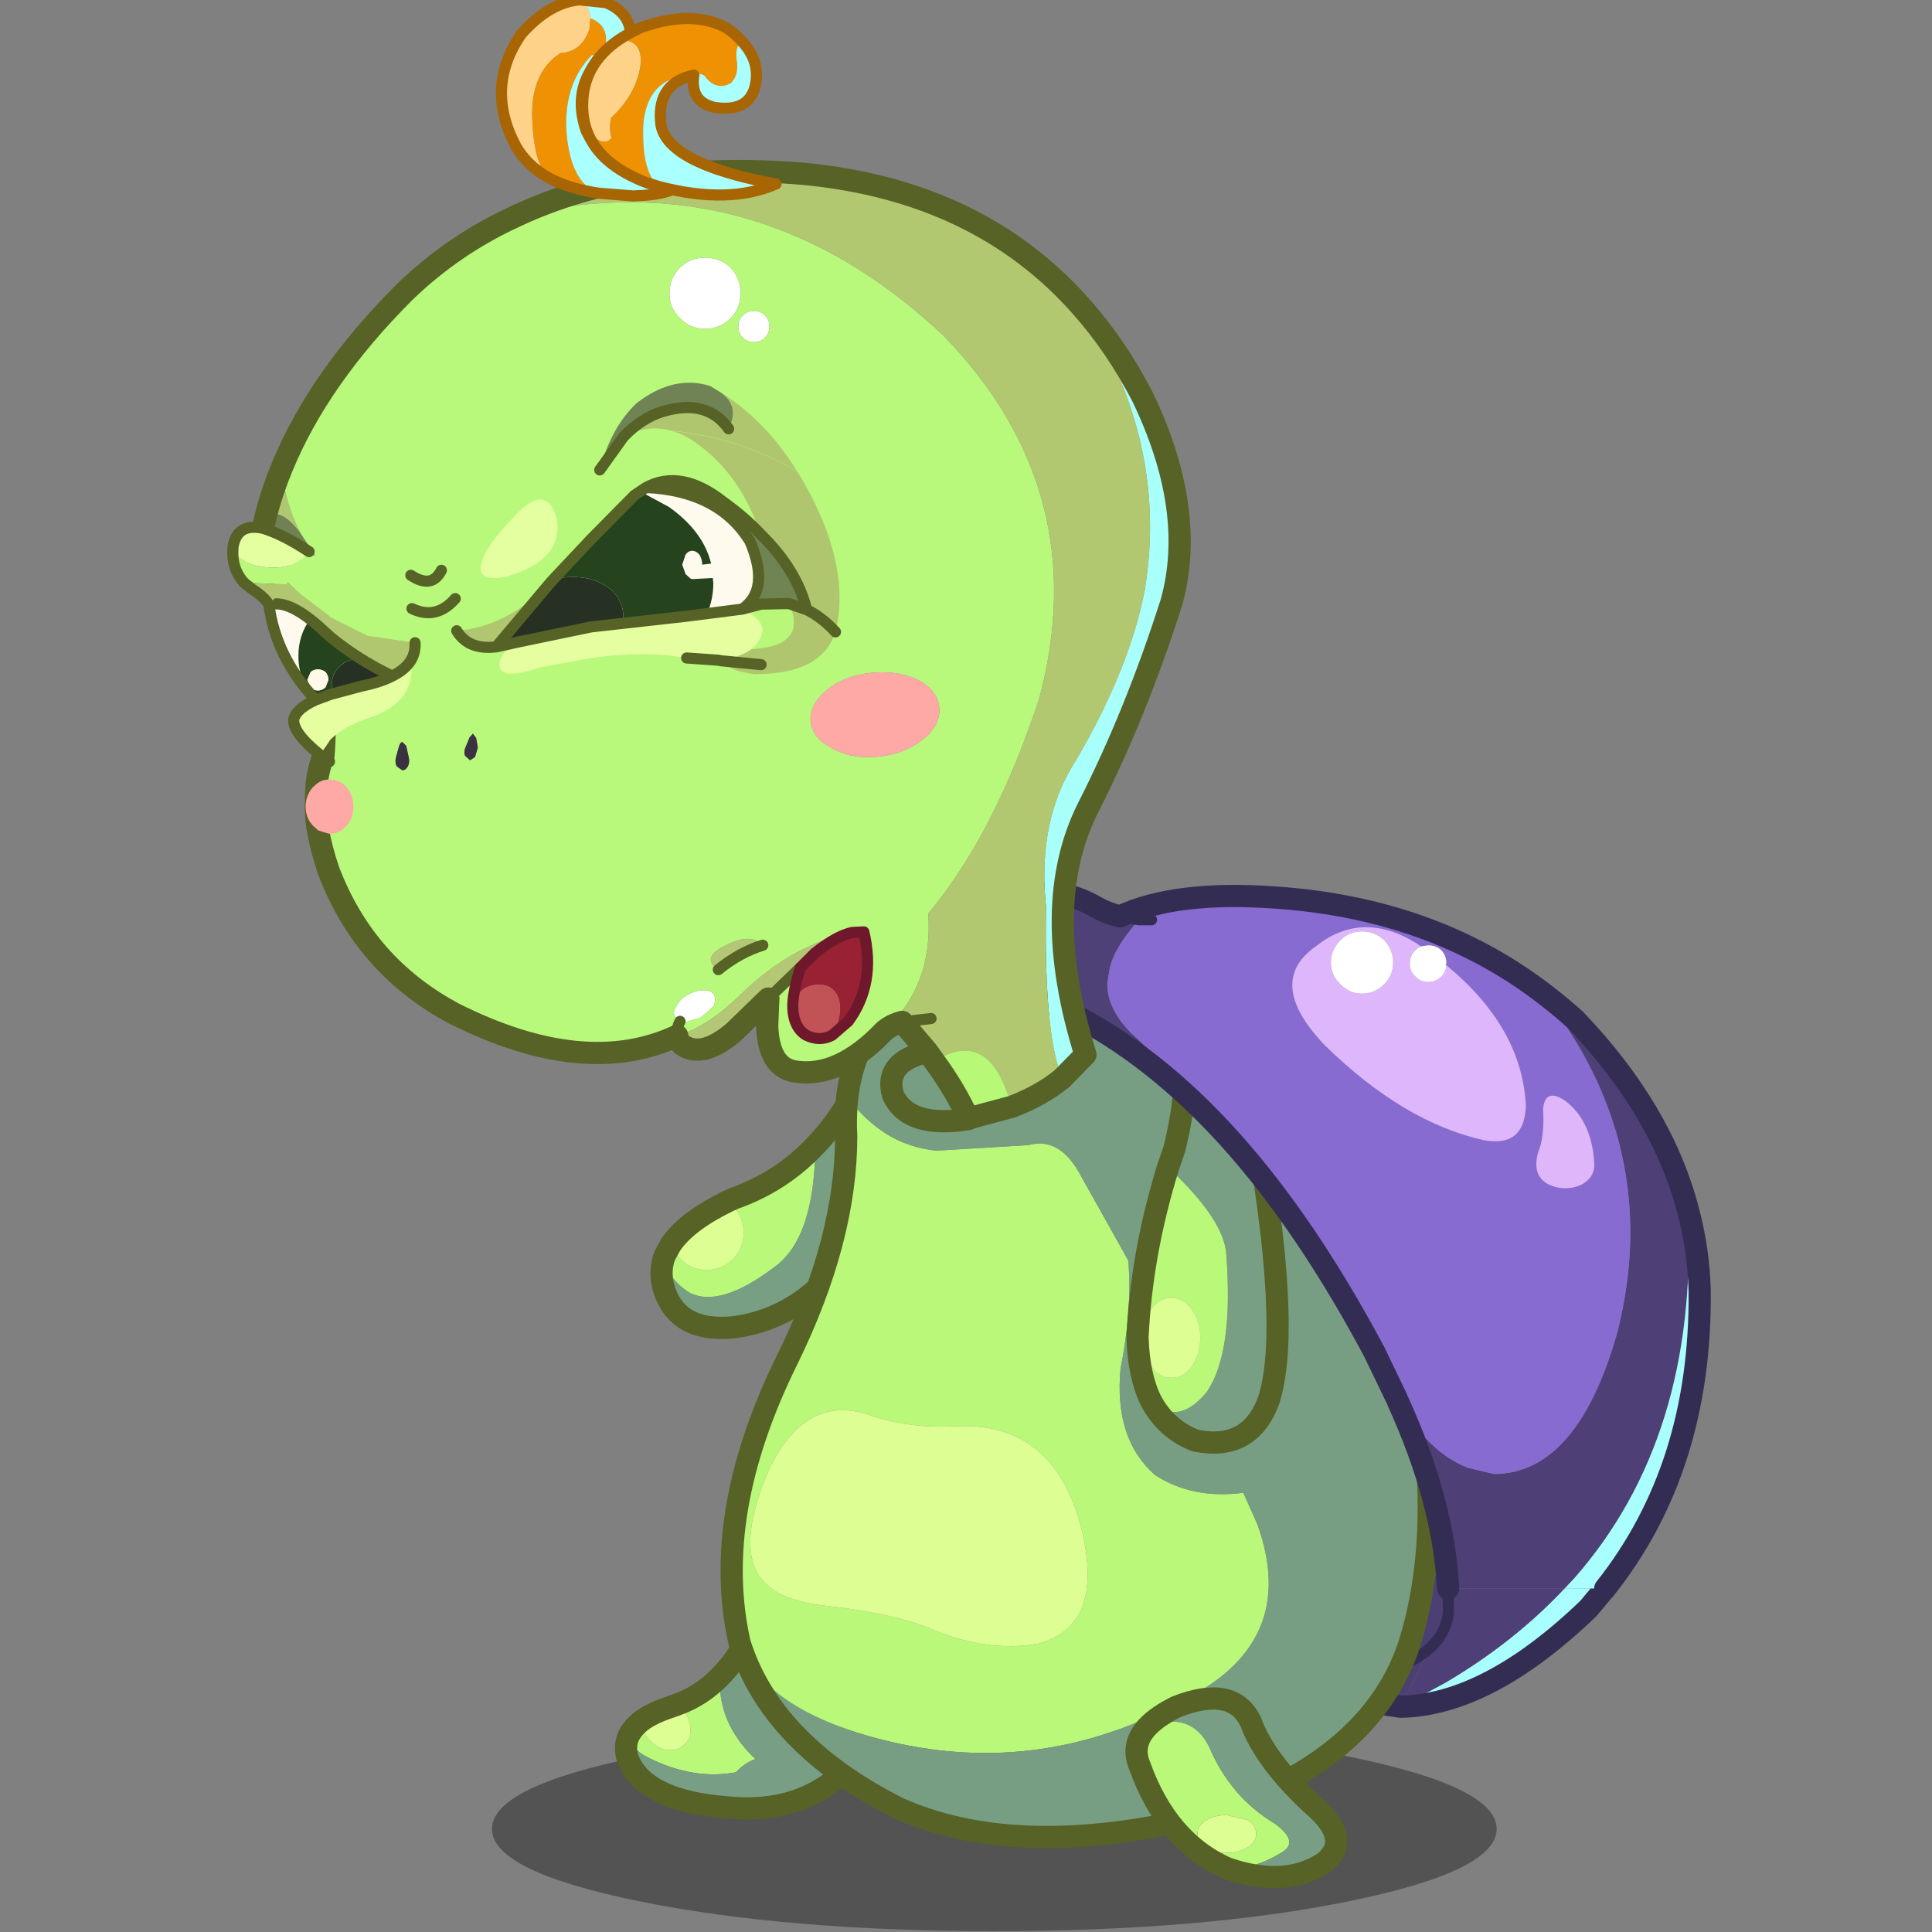 <svg xmlns:ffdec="https://www.free-decompiler.com/flash" xmlns:xlink="http://www.w3.org/1999/xlink" ffdec:objectType="frame" height="90" width="90" xmlns="http://www.w3.org/2000/svg"><rect width="100%" height="100%" fill="#808080" stroke="none"/><use ffdec:characterId="21" height="161.1" transform="matrix(.56 0 0 .56 8.498 -.258)" width="127.15" xlink:href="#a"/><use ffdec:characterId="22" height="57.4" transform="scale(1.568)" width="57.4" xlink:href="#b"/><defs><g id="a" transform="translate(4.2 .55)"><use ffdec:characterId="1" height="18.4" transform="translate(21.55 143.55) scale(.924)" width="90.45" xlink:href="#c"/><use ffdec:characterId="2" height="25.55" transform="translate(34.725 87.675) scale(.924)" width="23.05" xlink:href="#d"/><use ffdec:characterId="3" height="20.45" transform="translate(31.776 132.375) scale(.924)" width="23.75" xlink:href="#e"/><use ffdec:characterId="4" height="42.65" transform="translate(78.85 103.4) scale(.924)" width="39.2" xlink:href="#f"/><use ffdec:characterId="5" height="81.15" transform="translate(40.575 78.675) scale(.924)" width="64.75" xlink:href="#g"/><use ffdec:characterId="6" height="18.1" transform="translate(74.225 140.275) scale(.924)" width="20" xlink:href="#h"/><use ffdec:characterId="7" height="38.45" transform="translate(74.326 85.326) scale(.924)" width="14.6" xlink:href="#i"/><use ffdec:characterId="8" height="64.55" transform="translate(62.925 73.326) scale(.924)" width="64.95" xlink:href="#j"/><use ffdec:characterId="9" height="87.3" transform="translate(1.572 13.213) scale(.924)" width="84.55" xlink:href="#k"/><use ffdec:characterId="10" height="4.9" transform="translate(6.05 64.75) scale(.924)" width="4.3" xlink:href="#l"/><use ffdec:characterId="11" height="21.9" transform="matrix(-.924 0 0 .924 50.589 35.75)" width="35.1" xlink:href="#m"/><use ffdec:characterId="12" height="19.4" transform="matrix(-.924 0 0 .924 15.612 45.8)" width="14.15" xlink:href="#n"/><use ffdec:characterId="13" height="8" transform="translate(-.456 43.302) scale(.924)" width="7.85" xlink:href="#o"/><use ffdec:characterId="14" height="8.35" transform="translate(30.056 31.748) scale(.924)" width="18.25" xlink:href="#p"/><use ffdec:characterId="16" height="4.8" transform="translate(14.338 46.888) scale(.924)" width="5" xlink:href="#q"/><use ffdec:characterId="18" height="18.65" transform="translate(21.888 -.562) scale(.924)" width="17.2" xlink:href="#r"/><use ffdec:characterId="20" height="16.9" transform="translate(28.638 .988) scale(.924)" width="18.4" xlink:href="#s"/></g><g id="d"><path d="M13.85 7.15q-3.05 3.25-7.3 4.75l-.65.3.55.4q.95 1 .95 2.4t-.95 2.35q-1 1-2.4 1t-2.35-1q-.6-.55-.85-1.3l-.55 1q.05 1.9 2.15 3.3 2.75 1.5 7.7-2.25 3.65-2.6 3.7-10.95" fill="#baf879" fill-rule="evenodd" transform="translate(1 1)"/><path d="M5.9 12.2Q2.25 14 .85 16.05q.25.75.85 1.3.95 1 2.35 1 1.4 0 2.4-1 .95-.95.95-2.35 0-1.4-.95-2.4l-.55-.4" fill="#ddfe93" fill-rule="evenodd" transform="translate(1 1)"/><path d="M.3 17.05q-.5 1.3-.15 2.75 1.15 4.25 6.4 3.7 7.1-.95 11.4-8.5 5.95-11.35.5-15-1.8 4.25-4.6 7.15-.05 8.35-3.7 10.95-4.95 3.75-7.7 2.25-2.1-1.4-2.15-3.3" fill="#789f84" fill-rule="evenodd" transform="translate(1 1)"/><path d="M1.3 18.05q-.5 1.3-.15 2.75 1.15 4.25 6.4 3.7 7.1-.95 11.4-8.5 5.95-11.35.5-15-1.8 4.25-4.6 7.15-3.05 3.25-7.3 4.75l-.65.3Q3.25 15 1.85 17.05l-.55 1z" fill="none" stroke="#566226" stroke-linecap="round" stroke-linejoin="round" stroke-width="2"/></g><g id="e"><path d="m4.6 9.1.2.15q.8.7.95 1.65.2 1-.35 1.65-.55.65-1.4.65-.9 0-1.6-.65-.8-.65-1-1.65l-.05-.3q-.75.6-1.1 1.3.05 1.1 1.8 2 4 2 7.85 1.3.7-.8 1.75-1.2-3.4-3.2-3.2-7.4Q6.8 8.3 4.6 9.1" fill="#baf879" fill-rule="evenodd" transform="translate(1 1)"/><path d="m1.35 10.6.05.3q.2 1 1 1.65.7.65 1.6.65.85 0 1.4-.65.55-.65.35-1.65-.15-.95-.95-1.65l-.2-.15-1 .35q-1.4.5-2.25 1.15" fill="#ddfe93" fill-rule="evenodd" transform="translate(1 1)"/><path d="M8.45 6.6q-.2 4.2 3.2 7.4-1.05.4-1.75 1.2-3.85.7-7.85-1.3-1.75-.9-1.8-2-.4.85-.15 1.9 1.35 3.95 8.95 4.55 8.3.85 12.7-5.75L12.2 0q-1.35 4.2-3.75 6.6" fill="#789e85" fill-rule="evenodd" transform="translate(1 1)"/><path d="M5.6 10.1q2.2-.8 3.85-2.5 2.4-2.4 3.75-6.6l9.55 12.6q-4.4 6.6-12.7 5.75-7.6-.6-8.95-4.55-.25-1.05.15-1.9.35-.7 1.1-1.3.85-.65 2.25-1.15l1-.35z" fill="none" stroke="#566226" stroke-linecap="round" stroke-linejoin="round" stroke-width="2"/></g><g id="f"><path d="M19.8 41.65q7.85-.15 16.9-8.85l1.5-1.8h-3.65Q30 35.85 23.8 39.5l-4 2.15" fill="#a9fffe" fill-rule="evenodd"/><path d="M34.55 31h-10.5l.05 2.2-1.6 3.1q1.35-1.25 1.6-3.1-.25 1.85-1.6 3.1l-2.7 5.35 4-2.15Q30 35.85 34.55 31" fill="#4e3f76" fill-rule="evenodd"/><path d="M24.05 31q-.4-7.8-4.5-16.8l-.15-.35-2-4.15Q14.6 4.45 11.65 0L0 1.7 15.3 41l4.5.65 2.7-5.35 1.6-3.1-.05-2.2m-8.25 7.8q4.65-.55 6.7-2.5-2.05 1.95-6.7 2.5l-.5 2.2.5-2.2" fill="#4c3f74" fill-rule="evenodd"/><path d="m15.3 41 4.5.65q7.85-.15 16.9-8.85l1.5-1.8m-22.4 7.8-.5 2.2" fill="none" stroke="#342d53" stroke-linecap="round" stroke-linejoin="round" stroke-width="2"/><path d="m24.05 31 .05 2.2q-.25 1.85-1.6 3.1-2.05 1.95-6.7 2.5" fill="none" stroke="#342d53" stroke-linecap="round" stroke-linejoin="round"/></g><g id="g"><path d="M10.4 12.5q3.2 4.35 8 4.85l8.3-.5q2.85-.8 4.75 2.8l4.25 7.6q.35 4.5-.7 9.7-.6 6.35 3.1 9.6 3.4 2.2 7.95 1.6l1.25 2.8q3.95 10.85-7.1 16.1-13.8 7.4-28.9 2.7Q2.65 67 .7 61.65-1.9 50.1 5 36.15q5.3-10.8 5.3-20.1-.1-1.9.1-3.55M8.7 58.35q6.2.7 9.6 2.2 4.85 1.95 9.2 1.2 6.1-1.55 4-10.3-2.45-9.65-11.2-9.3-4.35.25-7.9-1-5.7-1.95-9 4.8-3.75 8.6.6 11.1 1.65 1 4.7 1.3" fill="#baf879" fill-rule="evenodd" transform="translate(1 1)"/><path d="M8.7 58.35q-3.05-.3-4.7-1.3-4.35-2.5-.6-11.1 3.3-6.75 9-4.8 3.55 1.25 7.9 1 8.75-.35 11.2 9.3 2.1 8.75-4 10.3-4.35.75-9.2-1.2-3.4-1.5-9.6-2.2" fill="#ddfe93" fill-rule="evenodd" transform="translate(1 1)"/><path d="M10.4 12.5q.95-8 8.8-10.85 13.4-4.95 23 5 16.4 16.95 19.6 32.1 2.3 13.85-1 23.6-3.95 10.85-20 15.3-15.6 3.45-25.8-1.1Q3.55 70.75.7 61.65q1.95 5.35 10.6 8.1 15.1 4.7 28.9-2.7 11.05-5.25 7.1-16.1l-1.25-2.8q-4.55.6-7.95-1.6-3.7-3.25-3.1-9.6 1.05-5.2.7-9.7l-4.25-7.6q-1.9-3.6-4.75-2.8l-8.3.5q-4.8-.5-8-4.85m7.2-4.05q-3.9.9-3.1 3.85 1.2 2.75 5.7 2.35l1.1-.15-1.1.15q-4.5.4-5.7-2.35-.8-2.95 3.1-3.85" fill="#779e83" fill-rule="evenodd" transform="translate(1 1)"/><path d="M1.7 62.65q2.85 9.1 14.3 14.9 10.2 4.55 25.8 1.1 16.05-4.45 20-15.3 3.3-9.75 1-23.6-3.2-15.15-19.6-32.1-9.6-9.95-23-5-7.85 2.85-8.8 10.85-.2 1.65-.1 3.55 0 9.3-5.3 20.1-6.9 13.95-4.3 25.5M22.3 15.5l-1.1.15q-4.5.4-5.7-2.35-.8-2.95 3.1-3.85" fill="none" stroke="#566226" stroke-linecap="round" stroke-linejoin="round" stroke-width="2"/></g><g id="h"><path d="M8.2 15.3q2.35.15 5-1.5 1.45-.95-.75-2.55-4-2.4-5.9-6.9Q4.9 1.05 1 2.55q-1.5 1.6-.7 3.5 2.45 6.85 7.9 9.25m1.85-1.9q-.8.5-1.9.5-1.1 0-1.85-.5-.8-.5-.8-1.2 0-.75.8-1.25.75-.45 1.85-.45l1.9.45q.75.5.75 1.25 0 .7-.75 1.2" fill="#baf879" fill-rule="evenodd" transform="translate(1 1)"/><path d="M10.05 13.4q.75-.5.75-1.2 0-.75-.75-1.25l-1.9-.45q-1.1 0-1.85.45-.8.5-.8 1.25 0 .7.8 1.2.75.5 1.85.5t1.9-.5" fill="#ddfe93" fill-rule="evenodd" transform="translate(1 1)"/><path d="M1 2.55q3.9-1.5 5.55 1.8 1.9 4.5 5.9 6.9 2.2 1.6.75 2.55-2.65 1.65-5 1.5 5.25 1.8 8.75-.55 2.5-2.1-1-5.1-4.35-4-5.65-7.55Q8.7-1.25 3.6.75 1.9 1.6 1 2.55" fill="#789e85" fill-rule="evenodd" transform="translate(1 1)"/><path d="M9.2 16.3q-5.45-2.4-7.9-9.25-.8-1.9.7-3.5.9-.95 2.6-1.8 5.1-2 6.7 1.35 1.3 3.55 5.65 7.55 3.5 3 1 5.1-3.5 2.35-8.75.55z" fill="none" stroke="#566226" stroke-linecap="round" stroke-linejoin="round" stroke-width="2"/></g><g id="i"><path d="M1.2 32.65q2.45 2.4 5.05-.8 2.4-3.5 1.75-12.3-.15-3.15-5.25-7.9Q.35 19.4 0 26.95q.1 3.45 1.2 5.7m0-8.2q.75-1.05 1.85-1.05t1.85 1.05q.75 1.05.75 2.55 0 1.5-.75 2.55-.75 1.05-1.85 1.05T1.2 29.55Q.45 28.5.45 27q0-1.5.75-2.55" fill="#baf879" fill-rule="evenodd" transform="translate(1 1)"/><path d="M1.2 32.65q1.35 2.55 4 3.6 4.9 1 6.6-3.6 2.15-6.55-1.4-26-1.95-8.75-6.2-6 .4 4.25-.9 9.4l-.55 1.6q5.1 4.75 5.25 7.9.65 8.8-1.75 12.3-2.6 3.2-5.05.8" fill="#789f84" fill-rule="evenodd" transform="translate(1 1)"/><path d="M1.2 24.45Q.45 25.5.45 27q0 1.5.75 2.55.75 1.05 1.85 1.05t1.85-1.05q.75-1.05.75-2.55 0-1.5-.75-2.55-.75-1.05-1.85-1.05T1.2 24.45" fill="#ddfe93" fill-rule="evenodd" transform="translate(1 1)"/><path d="m3.75 12.65.55-1.6q1.3-5.15.9-9.4 4.25-2.75 6.2 6 3.55 19.45 1.4 26-1.7 4.6-6.6 3.6-2.65-1.05-4-3.6-1.1-2.25-1.2-5.7.35-7.55 2.75-15.3z" fill="none" stroke="#566226" stroke-linecap="round" stroke-linejoin="round" stroke-width="2"/></g><g id="j"><path d="M61.9 28.5q-2.35-9-10.15-17.15-1.5-1.35-3.1-2.55 11.1 13.9 6.9 30.65-3.6 12.75-11.1 12.8l-2.35-.55q-3.5-1.35-6.3-5.95 4.1 9 4.5 16.8h10.5l.85-.9Q62.85 48.9 61.9 28.5" fill="#4e3f76" fill-rule="evenodd" transform="translate(1 1)"/><path d="M40.15 6.3v.15Q47 12.1 47.3 19.15q-.15 3.7-3.75 3.05-7.25-1.6-14.35-8.55-5.45-5.7-.75-8.95 4.05-3.2 8.9-.3l.5.35.65-.1q.7 0 1.2.45.45.5.45 1.2m8.5 2.5Q38.7 1.3 24.75.35q-8.95-.65-14 1.7l1.7.3h1.15-1.15q-2.5 2.85-2.7 4.8-.65 2.7 2 5.4 3.5 3.1 5.65 6.2 5.5 5.25 10.5 12.8 2.95 4.45 5.75 9.7l2 4.15.15.35q2.8 4.6 6.3 5.95l2.35.55q7.5-.05 11.1-12.8 4.2-16.75-6.9-30.65m.85 17.45q-1.7-.75-1.1-2.95.6-1.4.45-3.95.2-1.9 2-.7 2.35 1.8 2.6 5.5.15 1.4-1.25 2.1-1.35.55-2.7 0" fill="#876bd1" fill-rule="evenodd" transform="translate(1 1)"/><path d="M40.15 6.45q-.05.6-.45 1-.5.5-1.2.5t-1.15-.5q-.5-.45-.5-1.15t.5-1.2q.25-.25.5-.35l-.5-.35q-4.85-2.9-8.9.3-4.7 3.25.75 8.95 7.1 6.95 14.35 8.55 3.6.65 3.75-3.05-.3-7.05-7.15-12.7m-7.6-3.05q1.15 0 2 .8.8.85.8 2t-.8 1.95q-.85.85-2 .85t-1.95-.85q-.85-.8-.85-1.95t.85-2q.8-.8 1.95-.8" fill="#deb6fc" fill-rule="evenodd" transform="translate(1 1)"/><path d="m40.15 6.45-.1-.05.1-.1q0-.7-.45-1.2-.5-.45-1.2-.45l-.65.1q-.25.1-.5.35-.5.5-.5 1.2t.5 1.15q.45.5 1.15.5t1.2-.5q.4-.4.45-1m-7.6-3.05q-1.15 0-1.95.8-.85.85-.85 2t.85 1.95q.8.85 1.95.85t2-.85q.8-.8.8-1.95t-.8-2q-.85-.8-2-.8" fill="#fff" fill-rule="evenodd" transform="translate(1 1)"/><path d="M49.5 26.25q1.35.55 2.7 0 1.4-.7 1.25-2.1-.25-3.7-2.6-5.5-1.8-1.2-2 .7.15 2.55-.45 3.95-.6 2.2 1.1 2.95" fill="#dfb6fa" fill-rule="evenodd" transform="translate(1 1)"/><path d="M50.8 62.55h3.65q8.65-10.9 8.5-26.8-.1-3.7-1.05-7.25.95 20.4-10.25 33.15l-.85.9" fill="#a9fffe" fill-rule="evenodd" transform="translate(1 1)"/><path d="M10.75 2.05q-1.2-.3-2.25-.9Q5.15-.8 1.45.5q-3.05 4.1.4 8.35 8.2 2.9 15.55 9.9-2.15-3.1-5.65-6.2-2.65-2.7-2-5.4.2-1.95 2.7-4.8l-1.7-.3" fill="#4e4177" fill-rule="evenodd" transform="translate(1 1)"/><path d="M62.9 29.5q-2.35-9-10.15-17.15-1.5-1.35-3.1-2.55-9.95-7.5-23.9-8.45-8.95-.65-14 1.7-1.2-.3-2.25-.9Q6.15.2 2.45 1.5q-3.05 4.1.4 8.35 8.2 2.9 15.55 9.9 5.5 5.25 10.5 12.8 2.95 4.45 5.75 9.7l2 4.15m.15.35q4.1 9 4.5 16.8m14.15 0q8.65-10.9 8.5-26.8-.1-3.7-1.05-7.25" fill="none" stroke="#342d53" stroke-linecap="round" stroke-linejoin="round" stroke-width="2"/><path d="m12.45 2.35-1.7-.3m2.85.3h-1.15" fill="none" stroke="#342d53" stroke-linecap="round" stroke-linejoin="round" transform="translate(1 1)"/></g><g id="k"><path d="M76.45 27.7q3.05 3.45 5.4 7.95Q86.8 45.9 84.5 54.2 81.3 64.25 77 72.7q-4.45 8.8-.25 22.25l-2.1 2.15Q73 93 73.2 81.65q-.8-7.85 2.7-13.2 4.85-8.3 6.2-15.4 2.15-13.2-5.65-25.35" fill="#a9fffa" fill-rule="evenodd" transform="translate(-1.7 -14.4)"/><path d="M45.9 28.4q.4-.4 1-.4t1 .4q.4.4.4 1t-.4 1q-.4.4-1 .4t-1-.4q-.4-.4-.4-1t.4-1m-3.4-5.2q1.35 0 2.3.9.9.95.9 2.3 0 1.35-.9 2.25-.95.95-2.3.95-1.35 0-2.25-.95-.95-.9-.95-2.25t.95-2.3q.9-.9 2.25-.9m-2.2 68.75h-.05l-.45-.4q-.25-.4.15-1 .25-.55 1-1 .75-.4 1.45-.4.65 0 .9.4.25.45-.05 1.05l-1.1 1-1.35.4-.5-.05" fill="#fff" fill-rule="evenodd" transform="translate(-1.7 -14.4)"/><path d="M58.65 92.8q-4.15 4.35-8.15 3.65-2.3-.45-2.4-4.15l.1-2.4 2.9-2.8q-.65 2-.7 3.4 0 1.95 1.2 2.7 1.25.6 2.35 0l1.45-1.25q2.5-3.4 1.4-8.05l-1.05.05q-5.3 1-10 5.55-2.95 2.9-5.75 3.75-8.35 3.9-20.1-2-8.05-4.3-11.3-12.9-.65-1.9-.95-3.65-.3-1.55-.1-4.25.15-1.25.6-2.4.45-5.05-1.05-8.9 3.3-4.7.05-9.5L6.2 48.2q-1.65-3-1.75-6.2 3.3-8 11-15.7Q19.9 22 25.5 19.45q21.65-5.1 38.5 10.8 13.55 14 8.6 32.6-4 12.2-10 19.4.45 6.5-3.95 10.55M42.5 23.2q-1.35 0-2.25.9-.95.95-.95 2.3 0 1.35.95 2.25.9.95 2.25.95t2.3-.95q.9-.9.9-2.25t-.9-2.3q-.95-.9-2.3-.9m3.4 5.2q-.4.4-.4 1t.4 1q.4.4 1 .4t1-.4q.4-.4.4-1t-.4-1q-.4-.4-1-.4t-1 .4M21.35 68.45l.45-.3.25-.85-.15-.85-.3-.4-.3.35-.35.85q-.2.45-.05.8l.45.4m-5.75-1.3-.35-.35q-.2.05-.3.4l-.25.9q-.15.5.05.9l.5.35q.3 0 .5-.35.2-.4.05-.95l-.2-.9M40 93.25q-.1-.6.25-1.3-.35.7-.25 1.3m.3-1.3.5.05 1.35-.4 1.1-1q.3-.6.05-1.05-.25-.4-.9-.4-.7 0-1.45.4-.75.45-1 1-.4.6-.15 1l.45.4h.05m21.65-30.6q-1.75-.95-4.15-.8-2.4.15-4.05 1.35Q52 63.2 52 64.75t1.75 2.5q1.65 1.05 4.05.9 2.4-.15 4.15-1.45 1.65-1.2 1.65-2.75t-1.65-2.6M47.7 85.1q-1.05-1.15-3.3 0-2.35 1.1-.7 2.2 1.9-1.55 4-2.2" fill="#b8f97b" fill-rule="evenodd" transform="translate(-1.7 -14.4)"/><path d="M74.65 97.1q-1.9 1.55-4.55 2.55-1.95-7.25-6.95-4.1l-.65-.9L60.25 92q-.95.25-1.6.8 4.4-4.05 3.95-10.55 6-7.2 10-19.4 4.95-18.6-8.6-32.6-16.85-15.9-38.5-10.8 10.75-5.05 25.85-3.8 15.85 1.5 25.1 12.05 7.8 12.15 5.65 25.35-1.35 7.1-6.2 15.4-3.5 5.35-2.7 13.2Q73 93 74.65 97.1m-11.8-5.4-2.6.3 2.6-.3" fill="#b1c870" fill-rule="evenodd" transform="translate(-1.7 -14.4)"/><path d="M3 46.3q.55-2.15 1.45-4.3.1 3.2 1.75 6.2-1.6-2.35-3.2-1.9" fill="#afc771" fill-rule="evenodd" transform="translate(-1.7 -14.4)"/><path d="M7.1 59.15 6 56.85q-3.35-4.5-3.3-9.3L3 46.3q1.6-.45 3.2 1.9l.95 1.45q3.25 4.8-.05 9.5" fill="#708154" fill-rule="evenodd" transform="translate(-1.7 -14.4)"/><path d="m15.6 67.15.2.9q.15.55-.05.95-.2.35-.5.35l-.5-.35q-.2-.4-.05-.9l.25-.9q.1-.35.3-.4l.35.35m5.75 1.3-.45-.4q-.15-.35.05-.8l.35-.85.3-.35.3.4.15.85-.25.85-.45.3" fill="#3a3241" fill-rule="evenodd" transform="translate(-1.7 -14.4)"/><path d="M61.95 61.35q1.65 1.05 1.65 2.6t-1.65 2.75Q60.2 68 57.8 68.15q-2.4.15-4.05-.9Q52 66.3 52 64.75t1.75-2.85q1.65-1.2 4.05-1.35 2.4-.15 4.15.8" fill="#fea9a6" fill-rule="evenodd" transform="translate(-1.7 -14.4)"/><path d="m55.75 83.95 1.05-.05q1.1 4.65-1.4 8.05l-1.45 1.25q1.05-1.95.55-3.4-.5-1.2-1.85-1.15-1.65.05-2.25 1.85.05-1.4.7-3.4l1.3-1.3q1.95-1.55 3.35-1.85" fill="#982134" fill-rule="evenodd" transform="translate(-1.7 -14.4)"/><path d="m48.2 89.9-3.1 3q-2.8 2.4-4.6 1.2-.45-.35-.5-.85 2.8-.85 5.75-3.75 4.7-4.55 10-5.55-1.4.3-3.35 1.85l-1.3 1.3-2.9 2.8m-4.5-2.6q-1.65-1.1.7-2.2 2.25-1.15 3.3 0-2.1.65-4 2.2" fill="#b4c775" fill-rule="evenodd" transform="translate(-1.7 -14.4)"/><path d="M53.95 93.2q-1.1.6-2.35 0-1.2-.75-1.2-2.7.6-1.8 2.25-1.85Q54 88.6 54.5 89.8q.5 1.45-.55 3.4" fill="#c15356" fill-rule="evenodd" transform="translate(-1.7 -14.4)"/><path d="m70.1 99.65-3.9 1.05q-1.15-2.55-3.05-5.15 5-3.15 6.95 4.1" fill="#b7f876" fill-rule="evenodd" transform="translate(-1.7 -14.4)"/><path d="M74.75 13.3q3.05 3.45 5.4 7.95Q85.1 31.5 82.8 39.8q-3.2 10.05-7.5 18.5-4.45 8.8-.25 22.25l-2.1 2.15q-1.9 1.55-4.55 2.55l-3.9 1.05q-1.15-2.55-3.05-5.15l-.65-.9-2.25-2.65q-.95.25-1.6.8-4.15 4.35-8.15 3.65-2.3-.45-2.4-4.15l.1-2.4-3.1 3q-2.8 2.4-4.6 1.2-.45-.35-.5-.85-8.35 3.9-20.1-2-8.05-4.3-11.3-12.9-.65-1.9-.95-3.65-.3-1.55-.1-4.25.15-1.25.6-2.4.45-5.05-1.05-8.9l-1.1-2.3q-3.35-4.5-3.3-9.3l.3-1.25q.55-2.15 1.45-4.3 3.3-8 11-15.7Q18.2 7.6 23.8 5.05 34.55 0 49.65 1.25q15.85 1.5 25.1 12.05" fill="none" stroke="#566226" stroke-linecap="round" stroke-linejoin="round" stroke-width="2"/><path d="M40.25 91.95q-.35.7-.25 1.3m11.1-6.15-2.9 2.8m-.5-4.8q-2.1.65-4 2.2M60.25 92l2.6-.3" fill="none" stroke="#566226" stroke-linecap="round" stroke-linejoin="round" transform="translate(-1.7 -14.4)"/><path d="m55.75 83.95 1.05-.05q1.1 4.65-1.4 8.05l-1.45 1.25q-1.1.6-2.35 0-1.2-.75-1.2-2.7.05-1.4.7-3.4l1.3-1.3q1.95-1.55 3.35-1.85z" fill="none" stroke="#70182b" stroke-linecap="round" stroke-linejoin="round" transform="translate(-1.7 -14.4)"/></g><g id="m"><path d="M29.45 7.9q2.25 2.35 2.7 3.75.75 2.1-2.25 1.45-5.1-1.5-4.45-5.2.95-3.45 4 0" fill="#e4ffa0" fill-rule="evenodd" transform="translate(.15)"/><path d="m17.4 5.1 1.05.7 3.9 3.95 3.2 3.4.5.55 4.85 5.75-1.15-.25-.65-.15-6.75-1.4-8.5-.95-5.1-.65q-2.55-1.75-.7-6.1 2.8-4.55 9.35-4.85" fill="#fffaee" fill-rule="evenodd" transform="translate(.15)"/><path d="m8.75 16.05 5.1.65 8.5.95 6.75 1.4q1.8 1.25 1.45 2.3-.35 1.05-3.6-.05l-4.6-.85q-4.8-.7-8.6 0l-2.85.2-.25.05q-1.8-.35-2.75-1.05-.85-.7-1-1.65.05-1.15 1.85-1.95" fill="#e5fea0" fill-rule="evenodd" transform="translate(.15)"/><path d="m30.9 19.45-4.85-5.75q3.9 3.95 8.4 4.3-1.05 1.75-3.55 1.45" fill="#b0c76f" fill-rule="evenodd" transform="translate(.15)"/><path d="M10.65 20.7q-.8.95-3 1.2-6.05.05-7.3-3.8-1.45-5.9 2.9-13.55l.55-.9Q9.2.55 15.2 0q-.9.2-1.8.75Q9 3.6 7.1 9.3q-3.3 3.25-4.15 6.8l1.6-.55q-1.75 3.8 3.35 4.1.95.7 2.75 1.05l-3.6.35 3.6-.35" fill="#afc66e" fill-rule="evenodd" transform="translate(.15)"/><path d="M17.4 5.1q-6.55.3-9.35 4.85-1.85 4.35.7 6.1l-1.7-.45-2.5-.05-1.6.55q.85-3.55 4.15-6.8 1.4-1.5 3.35-2.9 3.8-3 6.95-1.3" fill="#708453" fill-rule="evenodd" transform="translate(.15)"/><path d="m4.55 15.55 2.5.05 1.7.45q-1.8.8-1.85 1.95.15.95 1 1.65-5.1-.3-3.35-4.1" fill="#b9f778" fill-rule="evenodd" transform="translate(.15)"/><path d="m10.65 20.7.25-.05 2.85-.2m-6.7.6 3.6-.35" fill="none" stroke="#566226" stroke-linecap="round" stroke-linejoin="round" transform="translate(.15)"/><path d="m19.5 17.25-5.65-.55-1.9-.15q-.6-1.35-.6-2.85l.05-.45 1.85.1.15-.05.45-.4.3-.85-.3-.9q-.25-.35-.6-.35t-.65.35q-.25.4-.25.9l-.8-.1q.7-2.9 3.8-5.1l2.6-1.4.5.35 7.1 7.35.15.2-.2-.05q-2.55-.45-4.3.55-1.75 1.05-1.75 2.95l.05.45" fill="#25431d" fill-rule="evenodd" transform="translate(.15)"/><path d="m25.7 13.35.35.35 4.85 5.75-1.15-.25-.65-.15q-4.95-1.2-9.6-1.8l-.05-.45q0-1.9 1.75-2.95 1.75-1 4.3-.55l.2.05" fill="#263123" fill-rule="evenodd" transform="translate(.15)"/><path d="m30.9 19.45-4.85-5.75-.5-.55-3.2-3.4-3.9-3.95-1.05-.7q-6.55.3-9.35 4.85-1.85 4.35.7 6.1l5.1.65 8.5.95 6.75 1.4.65.15 1.15.25q2.5.3 3.55-1.45m-34.1.1q1.25-1.35 2.6-2 .85-3.55 4.15-6.8 1.4-1.5 3.35-2.9 3.8-3 6.95-1.3m-14.45 11 1.6-.55 2.5.05 1.7.45" fill="none" stroke="#566226" stroke-linecap="round" stroke-linejoin="round" transform="translate(.15)"/></g><g id="n"><path d="m0 8.2 4.3-.65L7.6 5.9l2.7-2.05 1.8-1.7q1.1 1.2 1.05 2.65-1.65-.55-4.45 1.9l-1.1 1q-2.5 2.05-5.55 3.5-1.2-.6-1.7-1.45-.4-.7-.35-1.55" fill="#b0c76f" fill-rule="evenodd" transform="translate(.5)"/><path d="m12.1 2.15-1.8 1.7L7.6 5.9 4.3 7.55 0 8.2q2.7-3.35 7.6-6.85L9.55 0q1.75 1.05 2.55 2.15" fill="#b8f97b" fill-rule="evenodd" transform="translate(.5)"/><path d="M2.05 11.2Q5.1 9.75 7.6 7.7l1.1-1q2.8-2.45 4.45-1.9-.6 4.65-4.2 8.55l-1.35-.5-2.8-.75q-1.7-.35-2.75-.9" fill="#fffaee" fill-rule="evenodd" transform="translate(.5)"/><path d="M.35 9.75q.5.85 1.7 1.45 1.05.55 2.75.9l2.8.75 1.35.5q1.65.75 1.95 1.65.25 1.2-2.35 3.3l-.95-1.4q-1.2-1.2-3.5-1.95-4.25-1.4-3.75-5.2" fill="#e5fea0" fill-rule="evenodd" transform="translate(.5)"/><path d="M4.9 9.65 8.7 6.7l.75-.6q1.05 1.4 1.05 3.3 0 2.2-1.45 3.75l-.15.2q-.65-.35-1.5-.6l.1-.75q0-1-.75-1.7-.7-.65-1.75-.65h-.1m-2.35 1.8-.5-.25.7-.35-.2.6m5.5.75q.3.3.7.3.4 0 .65-.3l.3-.65-.3-.7q-.25-.25-.65-.25t-.7.25q-.25.3-.25.7l.25.65" fill="#25431d" fill-rule="evenodd" transform="translate(.5)"/><path d="m8.05 12.2-.25-.65q0-.4.25-.7.3-.25.7-.25.4 0 .65.25l.3.7-.3.65q-.25.3-.65.3t-.7-.3" fill="#fff9e9" fill-rule="evenodd" transform="translate(.5)"/><path d="m7.4 12.75-2.6-.65-2.25-.65.2-.6 2.15-1.2H5q1.05 0 1.75.65.75.7.75 1.7l-.1.75" fill="#263123" fill-rule="evenodd" transform="translate(.5)"/><path d="M0 8.2q-.05.85.35 1.55.5.85 1.7 1.45Q5.1 9.75 7.6 7.7l1.1-1q2.8-2.45 4.45-1.9-.6 4.65-4.2 8.55 1.65.75 1.95 1.65.25 1.2-2.35 3.3l-.85.6m1.25-5.55-1.35-.5-2.8-.75q-1.7-.35-2.75-.9" fill="none" stroke="#566226" stroke-linecap="round" stroke-linejoin="round" transform="translate(.5)"/></g><g id="o"><path d="M1.4 1.65 3.45-1.3Q2.05.5-.85.05q-2.1-.35-2.55-1.7-.15 1.9 1 3.15l3.8.15" fill="#b8f97b" fill-rule="evenodd" transform="translate(3.9 4)"/><path d="m1.4 1.65-3.8-.15.75.6q1.1.7 1.5 1.4L1.4 1.65" fill="#b0c76f" fill-rule="evenodd" transform="translate(3.9 4)"/><path d="M-3.4-1.65Q-2.95-.3-.85.05q2.9.45 4.3-1.35Q1.2-2.8-.7-3.4q-2.35-.5-2.7 1.7v.05" fill="#e4ffa0" fill-rule="evenodd" transform="translate(3.9 4)"/><path d="M-2.4 1.5q-1.15-1.25-1-3.15v-.05q.35-2.2 2.7-1.7 1.9.6 4.15 2.1m-3.6 4.8q-.4-.7-1.5-1.4l-.75-.6" fill="none" stroke="#566226" stroke-linecap="round" stroke-linejoin="round" transform="translate(3.9 4)"/></g><g id="p"><path d="M-6.7.9Q-4.6-.2-2.5.35 3.5.9 8.9 4 6.1-.55 2-3.1q1.8 1.25.75 3.3Q.8-2.55-3.2-1.35-5.05-.8-6.7.9" fill="#afc66e" fill-rule="evenodd" transform="translate(9.35 3.95)"/><path d="m2-3.1-.9-.55Q-2.2-4.7-5.55-2.1q-2.3 2.2-3.3 6l2.15-3q1.65-1.7 3.5-2.25Q.8-2.55 2.75.2 3.8-1.85 2-3.1" fill="#708355" fill-rule="evenodd" transform="translate(9.35 3.95)"/><path d="m-8.85 3.9 2.15-3q1.65-1.7 3.5-2.25Q.8-2.55 2.75.2" fill="none" stroke="#566226" stroke-linecap="round" stroke-linejoin="round" transform="translate(9.35 3.95)"/></g><g id="u"><path d="M7 0Q4.3.25 1.8 3.05q-3.35 4.8-.5 10.15 1.05 1.8 3 2.85-1.5-1.3-1.55-6 .1-3.7 2.55-5.25 1.95-.15 2.6-2.15l.1-1Q7.95.55 7 0" fill="#fed289" fill-rule="evenodd" transform="translate(.5 .5)"/><path d="M4.3 16.05q1.8.95 4.4 1.35-2.45-.9-2.85-5.4-.3-4.4 2.25-7 1.15-.2 1.3-1.25.1-1.5-1.4-2.1l-.1 1q-.65 2-2.6 2.15-2.45 1.55-2.55 5.25.05 4.7 1.55 6" fill="#ee9203" fill-rule="evenodd" transform="translate(.5 .5)"/><path d="m8.7 17.4 3.1.25q3.9-.1 4.4-1.3-6.55-.35-8.6-4.6-1.15-3.4.8-5.95 2.1.5 3-1.15.9-3.2-2-4.4L7 0q.95.55 1 1.65 1.5.6 1.4 2.1Q9.25 4.8 8.1 5q-2.55 2.6-2.25 7 .4 4.5 2.85 5.4" fill="#aff" fill-rule="evenodd" transform="translate(.5 .5)"/><path d="m8.7 17.4 3.1.25q3.9-.1 4.4-1.3-6.55-.35-8.6-4.6-1.15-3.4.8-5.95 2.1.5 3-1.15.9-3.2-2-4.4L7 0Q4.3.25 1.8 3.05q-3.35 4.8-.5 10.15 1.05 1.8 3 2.85 1.8.95 4.4 1.35z" fill="none" stroke="#a76503" stroke-linecap="round" stroke-linejoin="round" transform="translate(.5 .5)"/></g><g id="v"><path d="M3.2 1.95Q.1 4.1 0 7.55q-.05 1.35.35 2.5 1.5 1.65 2.25.7-.25-.8-.05-1.8Q4.85 6.8 5.2 4.2q.25-2.4-2-2.25" fill="#fed289" fill-rule="evenodd" transform="translate(.5 .5)"/><path d="M.35 10.05q1.1 3.1 5.45 4.75l1.15.35q-1.65-1.1-1.5-5.55Q5.8 5.15 10 5.1q.85-.3 1.15.3 1 1.1 2.2.4.75-.75.5-2.1-.15-1.55.65-1.45-.6-.75-1.55-1.4-3.15-1.7-7.8 0-1.05.5-1.95 1.1 2.25-.15 2 2.25-.35 2.6-2.65 4.75-.2 1 .05 1.8-.75.95-2.25-.7" fill="#ee9203" fill-rule="evenodd" transform="translate(.5 .5)"/><path d="M6.95 15.15q6.2 1.6 10.45-.25Q7.15 13 7 9.2q-.25-3.4 3-4.1-.35 2.4 1.85 2.9 2.9.45 3.6-1.65.65-2.25-.95-4.1-.8-.1-.65 1.45.25 1.35-.5 2.1-1.2.7-2.2-.4-.3-.6-1.15-.3-4.2.05-4.55 4.5-.15 4.45 1.5 5.55" fill="#aff" fill-rule="evenodd" transform="translate(.5 .5)"/><path d="M.35 10.05q1.1 3.1 5.45 4.75l1.15.35q6.2 1.6 10.45-.25Q7.15 13 7 9.2q-.25-3.4 3-4.1-.35 2.4 1.85 2.9 2.9.45 3.6-1.65.65-2.25-.95-4.1-.6-.75-1.55-1.4-3.15-1.7-7.8 0-1.05.5-1.95 1.1Q.1 4.1 0 7.55q-.05 1.35.35 2.5z" fill="none" stroke="#a76503" stroke-linecap="round" stroke-linejoin="round" transform="translate(.5 .5)"/></g><path d="M0 .45Q1.9 1.7 2.75 0M.1 3.45Q2.3 4.5 4 2.55" transform="translate(.5 .5)" id="t" fill="none" stroke="#566226" stroke-linecap="round" stroke-linejoin="round"/><path d="M0 9.2q0 3.8 13.2 6.5 13.25 2.7 32 2.7 18.8 0 32-2.7Q90.45 13 90.45 9.2T77.2 2.7Q64 0 45.2 0q-18.75 0-32 2.7Q0 5.4 0 9.2" fill-opacity=".349" fill-rule="evenodd" id="c"/><path d="M1.05.35.65.7Q0 1.45 0 2.45t.65 1.7l.5.45 1 .3q.9 0 1.55-.75.6-.7.6-1.7T3.7.7Q3.05 0 2.15 0q-.6 0-1.1.35" fill="#fea9a6" fill-rule="evenodd" id="l"/><path d="M0 57.4V0h57.4v57.4H0" fill="#300" fill-opacity="0" fill-rule="evenodd" id="b"/><use ffdec:characterId="15" height="4.8" width="5" xlink:href="#t" id="q"/><use ffdec:characterId="17" height="18.65" width="17.2" xlink:href="#u" id="r"/><use ffdec:characterId="19" height="16.9" width="18.4" xlink:href="#v" id="s"/></defs></svg>